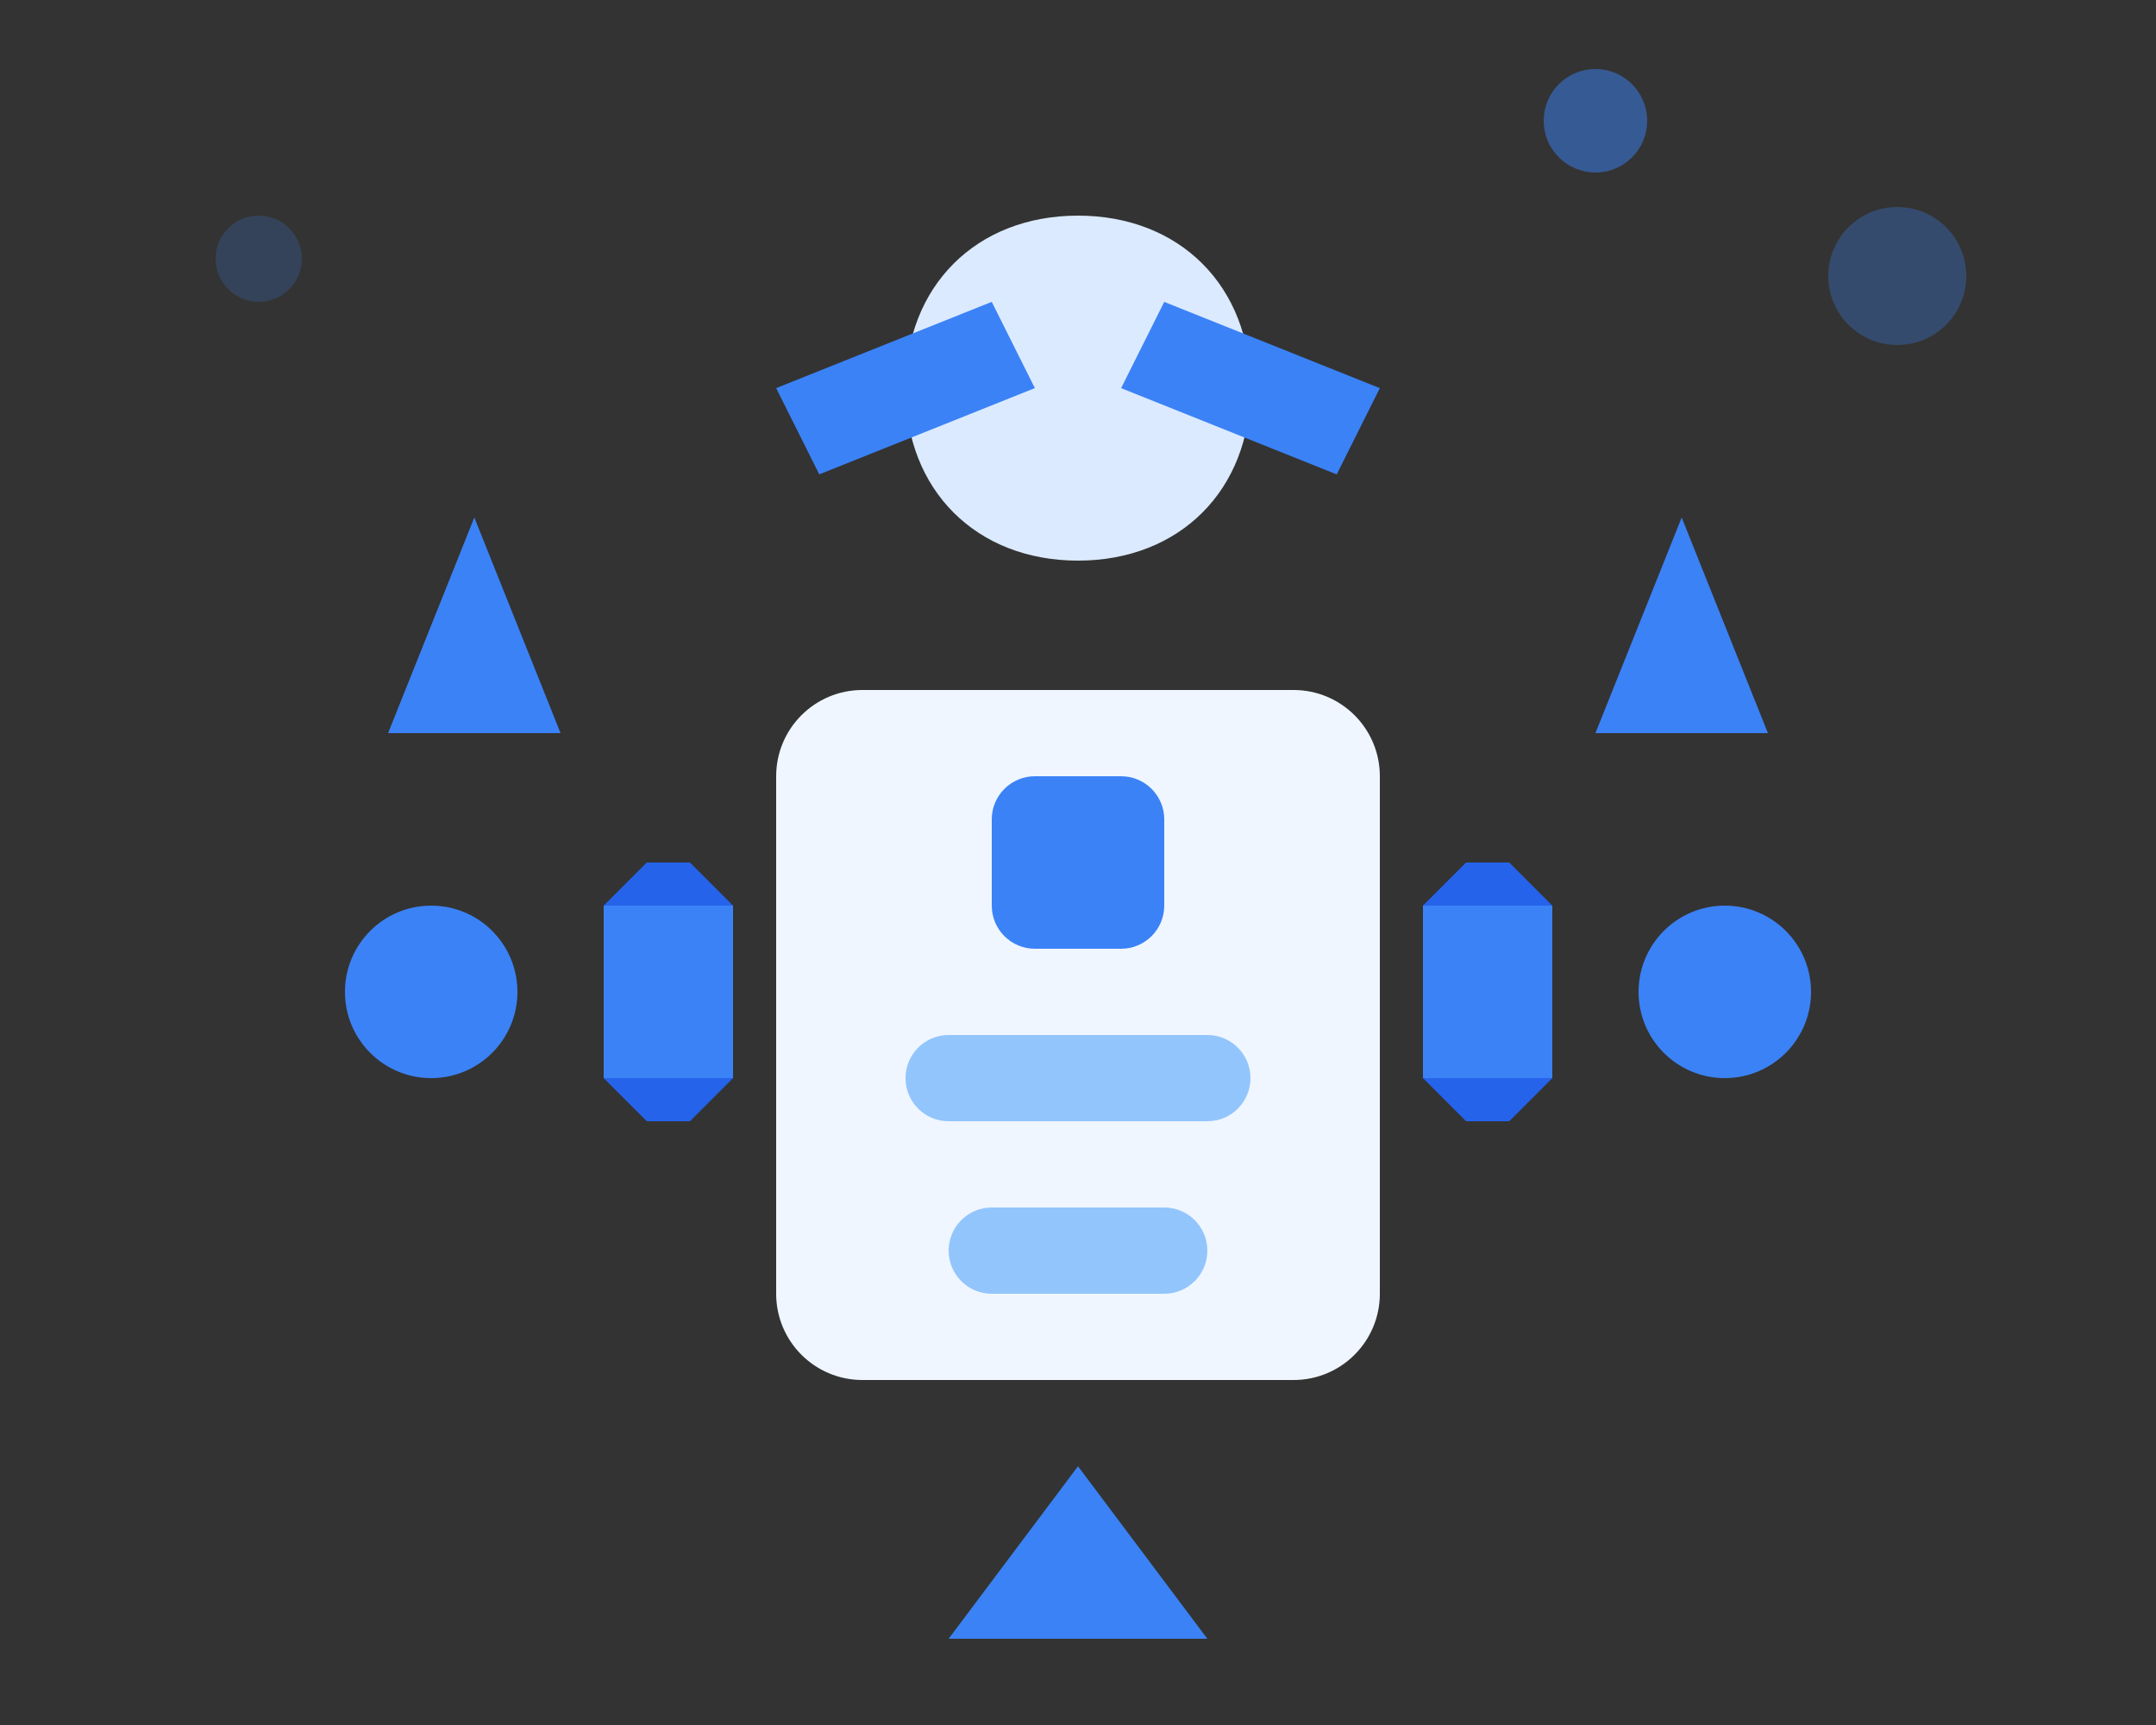 <svg xmlns="http://www.w3.org/2000/svg" width="500" height="400" viewBox="0 0 500 400" fill="none">
  <rect x="0" y="0" width="500" height="400" fill="#333333" stroke="none"/>
  <g clip-path="url(#clip0_1_3)">
    <path d="M250 50C273.61 50 290 66.39 290 90C290 113.61 273.61 130 250 130C226.39 130 210 113.61 210 90C210 66.39 226.39 50 250 50Z" fill="#DBEAFE"/>
    <path d="M200 160H300C311.046 160 320 168.954 320 180V300C320 311.046 311.046 320 300 320H200C188.954 320 180 311.046 180 300V180C180 168.954 188.954 160 200 160Z" fill="#EFF6FF"/>
    <path d="M240 180H260C265.523 180 270 184.477 270 190V210C270 215.523 265.523 220 260 220H240C234.477 220 230 215.523 230 210V190C230 184.477 234.477 180 240 180Z" fill="#3b82f6"/>
    <path d="M220 240H280C285.523 240 290 244.477 290 250C290 255.523 285.523 260 280 260H220C214.477 260 210 255.523 210 250C210 244.477 214.477 240 220 240Z" fill="#93C5FD"/>
    <path d="M270 280H230C224.477 280 220 284.477 220 290C220 295.523 224.477 300 230 300H270C275.523 300 280 295.523 280 290C280 284.477 275.523 280 270 280Z" fill="#93C5FD"/>
    <path d="M360 210H330V250H360V210Z" fill="#3b82f6"/>
    <path d="M350 200L360 210H330L340 200H350Z" fill="#2563EB"/>
    <path d="M350 260L360 250H330L340 260H350Z" fill="#2563EB"/>
    <path d="M140 210H170V250H140V210Z" fill="#3b82f6"/>
    <path d="M150 200L140 210H170L160 200H150Z" fill="#2563EB"/>
    <path d="M150 260L140 250H170L160 260H150Z" fill="#2563EB"/>
    <path d="M100 250C111.046 250 120 241.046 120 230C120 218.954 111.046 210 100 210C88.954 210 80 218.954 80 230C80 241.046 88.954 250 100 250Z" fill="#3b82f6"/>
    <path d="M400 250C411.046 250 420 241.046 420 230C420 218.954 411.046 210 400 210C388.954 210 380 218.954 380 230C380 241.046 388.954 250 400 250Z" fill="#3b82f6"/>
    <path d="M390 120L410 170H370L390 120Z" fill="#3b82f6"/>
    <path d="M110 120L130 170H90L110 120Z" fill="#3b82f6"/>
    <path d="M250 340L280 380H220L250 340Z" fill="#3b82f6"/>
    <path opacity="0.2" d="M60 70C65.523 70 70 65.523 70 60C70 54.477 65.523 50 60 50C54.477 50 50 54.477 50 60C50 65.523 54.477 70 60 70Z" fill="#3b82f6"/>
    <path opacity="0.3" d="M440 80C448.837 80 456 72.837 456 64C456 55.163 448.837 48 440 48C431.163 48 424 55.163 424 64C424 72.837 431.163 80 440 80Z" fill="#3b82f6"/>
    <path opacity="0.5" d="M370 40C376.627 40 382 34.627 382 28C382 21.373 376.627 16 370 16C363.373 16 358 21.373 358 28C358 34.627 363.373 40 370 40Z" fill="#3b82f6"/>
    <path d="M310 110L260 90L270 70L320 90L310 110Z" fill="#3b82f6"/>
    <path d="M190 110L240 90L230 70L180 90L190 110Z" fill="#3b82f6"/>
  </g>
  <defs>
    <clipPath id="clip0_1_3">
      <rect width="500" height="400" fill="white"/>
    </clipPath>
  </defs>
</svg>

